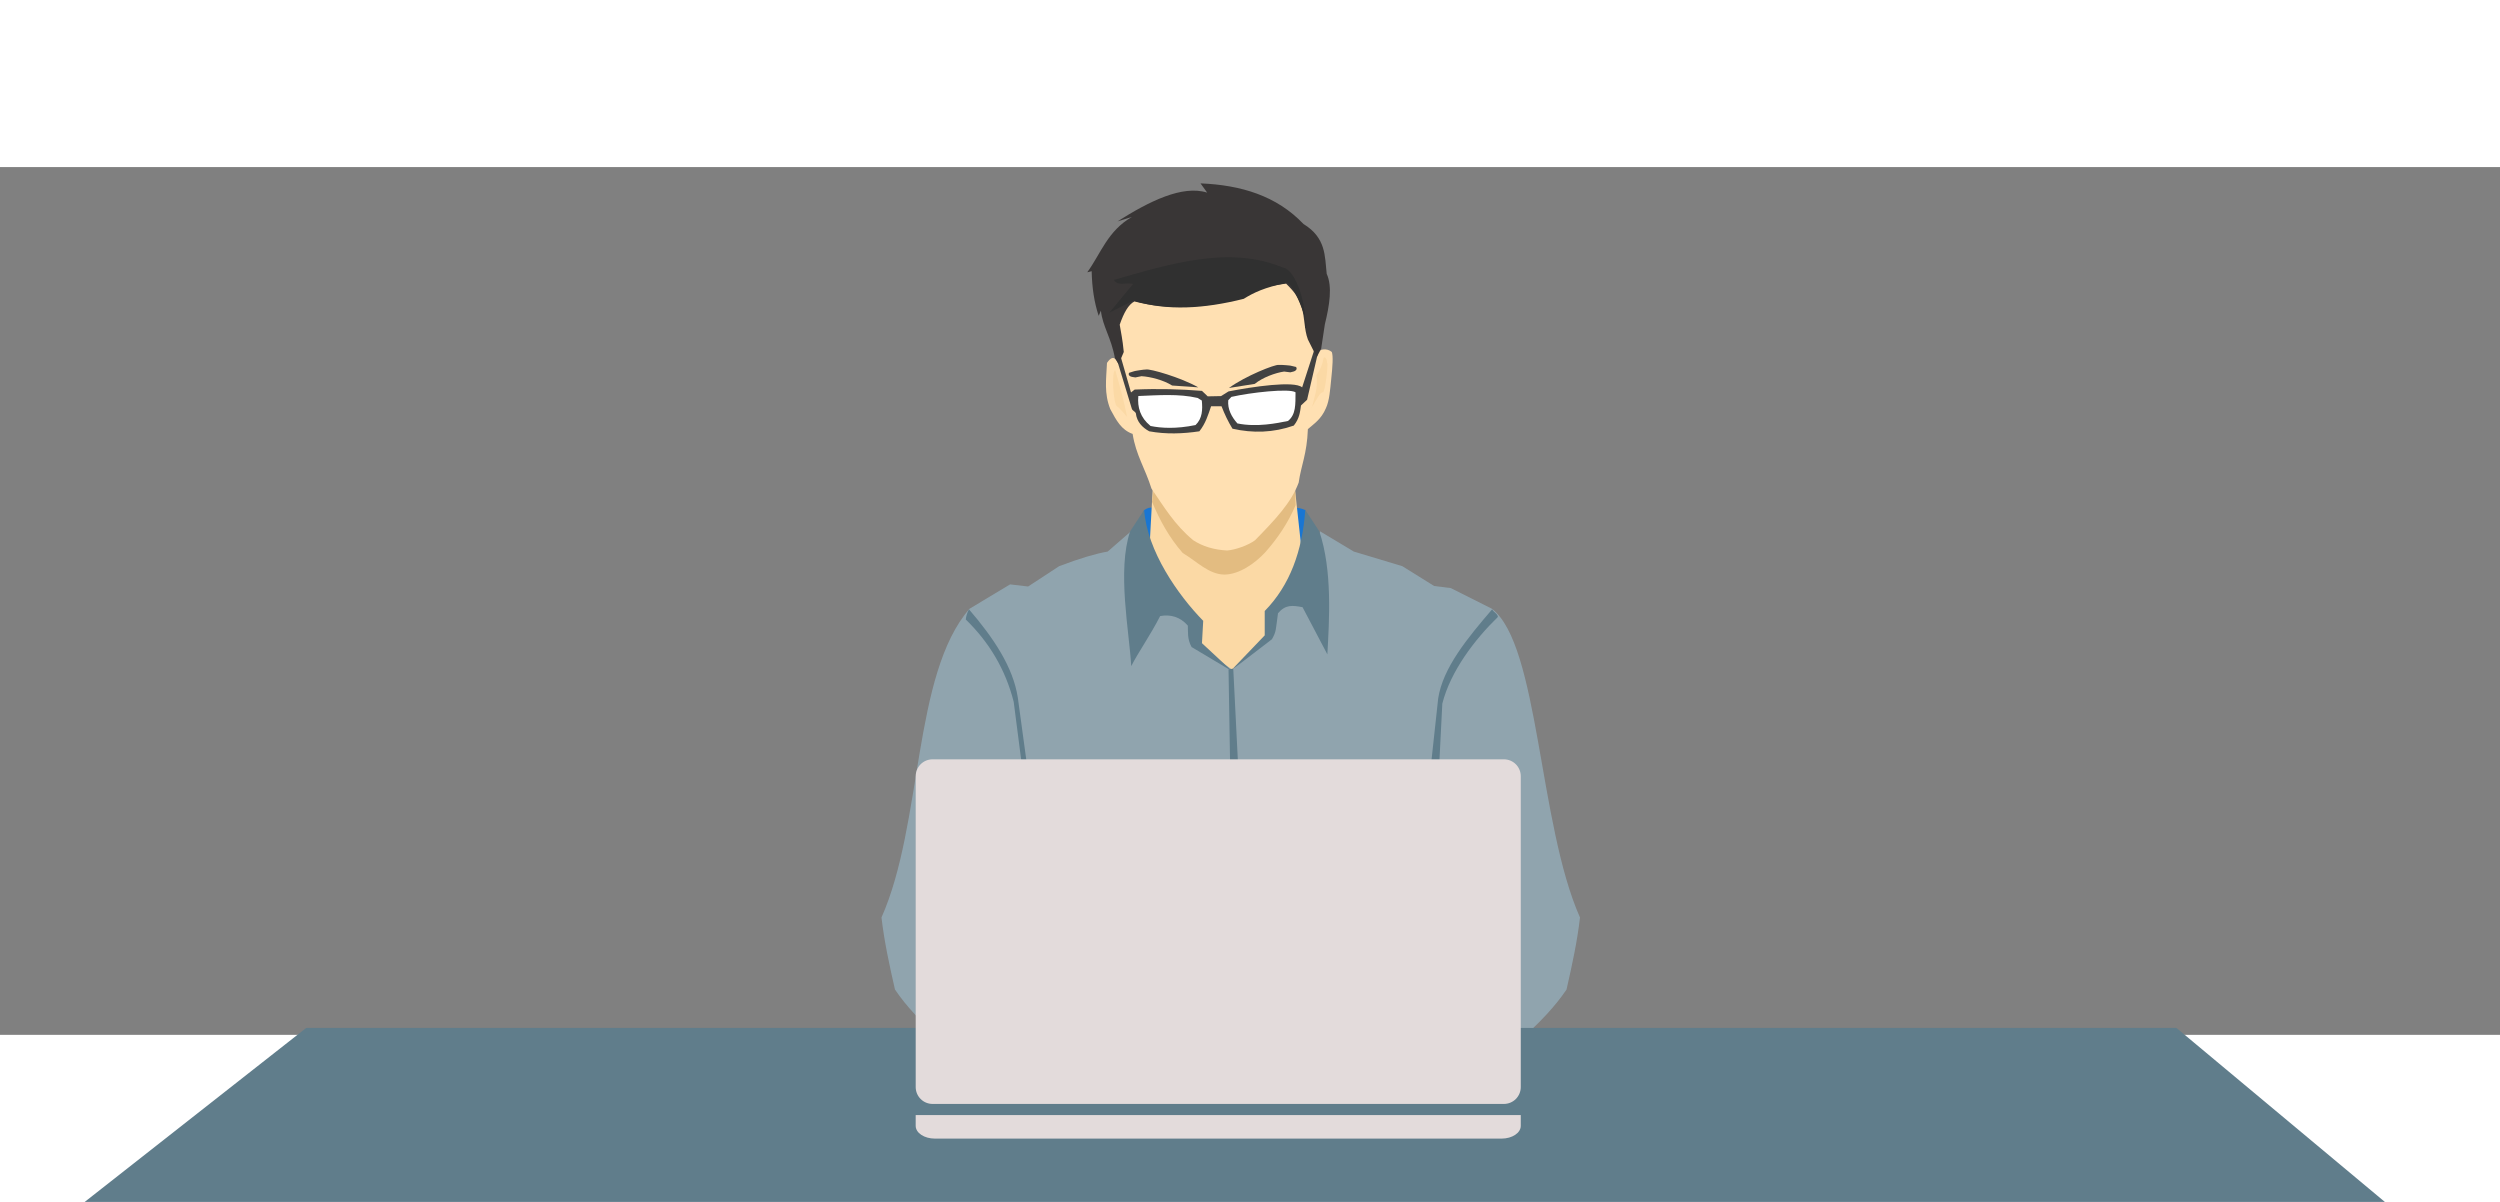 <?xml version="1.0" encoding="UTF-8"?>
<svg xmlns="http://www.w3.org/2000/svg" width="191.36mm" height="92mm" version="1.1" viewBox="0 0 1210 420" style="&#10;    /* height: 100%; */&#10;">
 <rect x="0" y="0" width="1210" height="420" fill="#808080" stroke="none"/>
 <g transform="translate(636.21 -501.894)">
  
  <path d="m-82.499 667.93c3.521-2.373 5.324-0.737 7.513 0l-5.657 18.65s-4.773-7.248-4.419-9.016c0.353-1.768 2.563-9.634 2.563-9.634z" fill="#1976d2" fill-rule="evenodd"/>
  <path d="m-4.383 667.93c-4.453-1.949-5.774-0.765-7.513 0l5.657 18.65s4.773-7.248 4.419-9.016c-0.353-1.768-2.563-9.634-2.563-9.634z" fill="#1976d2" fill-rule="evenodd"/>
  
  <path d="m-77.945 651.15-3.107 56.929 45.536 64.393 49.643-68.214-18.464 0.643-5.893-54.357-31.714 27.643z" fill="#fbd9a5" fill-rule="evenodd"/>
  <path d="m-9.49 654.58 0.354 10.96c-3.687 8.671-8.808 16.194-14.849 22.981-4.767 5.064-12.284 10.541-19.622 10.607-7.574-0.104-13.204-6.288-20.153-10.43-6.525-7.462-11.144-15.877-14.849-24.749l1.414-10.43s10.607 11.314 10.607 12.374 4.419 5.48 7.071 8.662c2.652 3.182-1.237 4.419 6.187 5.657s10.607 2.298 13.612 1.768 0.884 1.591 3.889-1.591 0.884-0.354 3.359-3.535c2.475-3.182 1.061-2.652 4.596-4.95 3.536-2.298 5.303-3.535 7.425-5.657 2.121-2.121 0.707 0.177 3.359-3.359 2.652-3.535 0.884-2.298 2.652-3.535 1.768-1.237 3.005-2.298 3.005-2.298z" fill="#e3bc81" fill-rule="evenodd"/>
  <path d="m-1.231 562.83 1.533 30.837c1.426-4.457 6.018-4.116 8.078-2.276 0.73 1.978 0.375 6.964-0.278 13.102-0.522 4.907-0.818 10.328-2.548 14.051-2.253 5.395-5.862 7.639-8.75 10.179-0.471 12.226-3.236 17.332-4.454 25.886-3.582 9.739-11.446 18.007-21.082 27.864-3.23 2.475-9.668 4.713-13.571 5-6.305-0.341-11.807-1.966-16.429-5-9.03-7.495-14.133-16.179-20.178-25-3.009-9.658-7.527-16.234-9.107-26.429-5.51-1.967-7.851-6.51-10.804-11.964-3.095-7.756-1.963-14.425-1.607-22.411 1.905-2.738 3.482-3.601 5.625 0.089l-2.143-10.357c-2.208-11.374-2.836-21.985 8.571-26.786l30.357-13.036 45.357-1.607c5.242 4.85 12.04 8.504 11.428 17.857z" fill="#ffe0b2" fill-rule="evenodd"/>
  <path d="m0.344 589-6.314 19.509c-3.908-3.349-24.289-0.242-35.608 1.957l-3.662 2.273-6.44 0.126-2.778-2.652c-10.323-0.823-21.078-1.153-32.577-0.631l-1.768 1.389-4.798-16.668s-1.894 1.136-1.768 1.641c0.126 0.505 6.945 22.855 6.945 22.855 0.3 1.046 1.545 1.311 1.967 2.245 0.437 4.114 3.121 6.906 6.493 8.741 8.081 1.483 16.162 1.205 24.244 0 3.042-3.811 4.261-7.987 5.682-12.122h5.051c1.458 3.775 3.173 7.421 5.303 10.859 9.891 2.244 19.782 1.963 29.673-1.515 2.797-3.48 3.047-6.717 3.472-9.723l2.967-2.778 5.303-22.855z" fill="#424242" fill-rule="evenodd"/>
  <path d="m-54.534 614.88-2.054-1.25c-9.159-2.114-19.056-1.307-28.667-0.93-0.527 5.426 0.964 10.5 5.899 14.501 5.167 1.061 12.379 1.49 21.786-0.446 3.342-3.23 3.457-7.469 3.036-11.875z" fill="#fff" fill-rule="evenodd"/>
  <path d="m-41.731 614.73 1.507-1.603c9.159-2.114 28.13-4.242 31.049-2.223-0.053 5.89 0.233 10.726-3.631 13.87-5.167 1.061-15.093 3.132-24.5 1.195-2.711-3.041-4.846-6.833-4.425-11.239z" fill="#fff" fill-rule="evenodd"/>
  <path d="m-41.409 608.81c7.961-5.805 22.238-11.468 24.107-11.164 1.099-0.127 5.924 0.331 5.804 0.382l2.589 0.612c0.4 0.615 0.355 1.229-0.179 1.644-0.397 0.494-1.532 0.694-2.589 0.956l-3.036-0.382c-4.163 0.598-10.39 2.853-14.196 5.965z" fill="#424242" fill-rule="evenodd"/>
  <path d="m-56.24 608.51c-8.581-4.855-23.431-9.079-25.257-8.645-1.109-0.033-5.859 0.779-5.733 0.818l-2.508 0.782c-0.329 0.612-0.214 1.189 0.364 1.539 0.451 0.435 1.603 0.535 2.685 0.699l2.978-0.6c4.211 0.237 10.664 1.876 14.805 4.515z" fill="#424242" fill-rule="evenodd"/>
  <path d="m3.233 589.79 1.786-11.786c2.272-9.304 3.71-18.238 0.893-24.464-0.938-8.547-0.268-17.386-11.25-24.107-12.946-13.608-30.222-18.865-49.821-19.643l3.214 4.464c-12.032-3.79-28.082 4.235-43.393 13.929l6.964-2.143c-11.762 6.764-15.008 17.675-21.607 26.786l2.143-0.536c0.154 7.853 1.218 15.1 3.393 21.607l1.071-2.5c0.838 7.679 5.037 13.084 6.786 23.036l1.786 2.857 2.5-5.893c-0.655-6.8-1.31-8.948-1.964-13.214 1.95-5.691 4.243-9.837 7.143-11.25 16.617 4.301 34.098 3.131 52.143-1.607 6.488-5.288 14.726-6.033 21.214-7.036 4.418 4.35 6.096 6.795 7.578 11.597 1.581 5.121 1.121 10.363 2.993 15.439l4.286 8.571z" fill="#393636" fill-rule="evenodd"/>
  <path d="m-1.423 618.48c2.681-4.63 4.301-7.778 5.493-7.576 1.153 0.196 2.778-15.153 2.02-14.142 0-2.756-1.535-3.551-1.831-1.894-0.889 4.986-3.346 7.702-3.346 7.702 1.024 6.045-1.132 10.954-2.273 16.226z" fill="#fbd9a5" fill-rule="evenodd"/>
  <path d="m-96.409 600.24c-1.905-0.136-1.056 16.774 0.982 17.589 0.881 0.352 4.732 5 4.732 5-1.277-6.902-3.51-14.76-5.714-22.589z" fill="#fbd9a5" fill-rule="evenodd"/>
  <path d="m-35.516 940.02-4.041-194.96 18.505-16.878 2.143-11.25 18.214-21.607 3.393-17.143 16.334 9.805 23.486 7.071 15.405 9.596 8.081 1.01 19.908 10.018c22.797 17.562 22.476 104.05 42.594 149.41-1.332 11.625-3.865 23.251-6.523 34.876-11.264 16.697-28.712 29.272-43.571 43.571z" fill="#90a4ae" fill-rule="evenodd"/>
  <path d="m-29.379 939.01-10.228-193.7-16.649-11.774-0.179-6.964-22.679-23.214-8.683-26.062-12.294 10.688c-5.515 0.969-12.927 3.076-23.486 7.071l-15.026 9.849-8.728-1.028-19.64 11.804c-27.618 31.848-22.476 104.05-42.594 149.41 1.332 11.625 3.865 23.251 6.523 34.876 11.264 16.697 28.712 29.272 43.571 43.571z" fill="#90a4ae" fill-rule="evenodd"/>
  <path d="m-4.445 667.83c-1.427 19.83-7.447 36.503-19.643 48.929v11.786l-16.429 17.143 19.931-15.278c2.224-3.965 1.767-4.419 2.926-12.579 3.668-4.257 6.925-3.843 11.89-2.911l12.002 22.821c0.908-16.562 2.507-40.555-3.893-59.553z" fill="#607d8b" fill-rule="evenodd"/>
  <path d="m-487.99 918.54-110.95 87.143h1120.5l-104.39-87.143h-905.18z" fill="#607d8b" fill-rule="evenodd"/>
  <path d="m-167.23 715.94c-0.888 1.641-1.366 3.282-1.547 4.923 11.308 11 19.218 24.162 23.193 39.828l4 31h2.5l-4.5-33c-2.283-14.83-11.753-28.916-23.646-42.751z" fill="#607d8b" fill-rule="evenodd"/>
  <path d="m85.993 715.94c0.888 1.641 2.603 2.045 2.784 3.685-11.308 11-22.93 26.284-26.906 41.95l-1.525 30.116-4.091 0.707 3.616-33.354c2.283-14.83 14.228-29.269 26.121-43.105z" fill="#607d8b" fill-rule="evenodd"/>
  <path d="m-39.312 744.65 2.387 47.641-3.889 0.354-0.795-47.641z" fill="#607d8b" fill-rule="evenodd"/>
  <path d="m-184.83 788.54h276.49c4.533 0 8.182 3.649 8.182 8.182v150.43c0 4.533-3.649 8.182-8.182 8.182h-276.49c-4.533 0-8.182-3.649-8.182-8.182v-150.43c0-4.533 3.649-8.182 8.182-8.182z" fill="#e3dbdb" fill-rule="evenodd"/>
  <path d="m-193.02 960.73v5.2c0 3.425 4.143 6.183 9.287 6.183h274.29c5.144 0 9.285-2.758 9.285-6.183v-5.2h-292.86z" fill="#e3dbdb" fill-rule="evenodd"/>
  <path d="m-82.437 667.83c1.427 19.83 16.386 41.25 28.583 53.676l-0.606 10.826 14.661 13.607-19.679-11.742c-2.224-3.965-1.666-7.626-1.815-10.357-3.668-4.257-8.44-5.561-13.406-4.628-4.792 9.365-10.435 17.27-13.997 24.235-0.908-16.562-6.926-46.262-0.527-65.26z" fill="#607d8b" fill-rule="evenodd"/>
  <path d="m-13.733 558.06c2.35-2.625 12.202 21.053 9.233 21.82 1.008-10.926-4.582-28.753-10.927-29.384-25.45-10.652-53.884-1.996-81.667 6.018 2.106 3.247 5.77 1.063 9.287 1.959l-11.485 13.906 11.667-5.834c16.258 5.086 34.305 3.913 53.387-0.884 4.651-2.898 10.257-5.636 20.506-7.601z" fill="#303030" fill-rule="evenodd"/>
  
  
 </g>
</svg>
